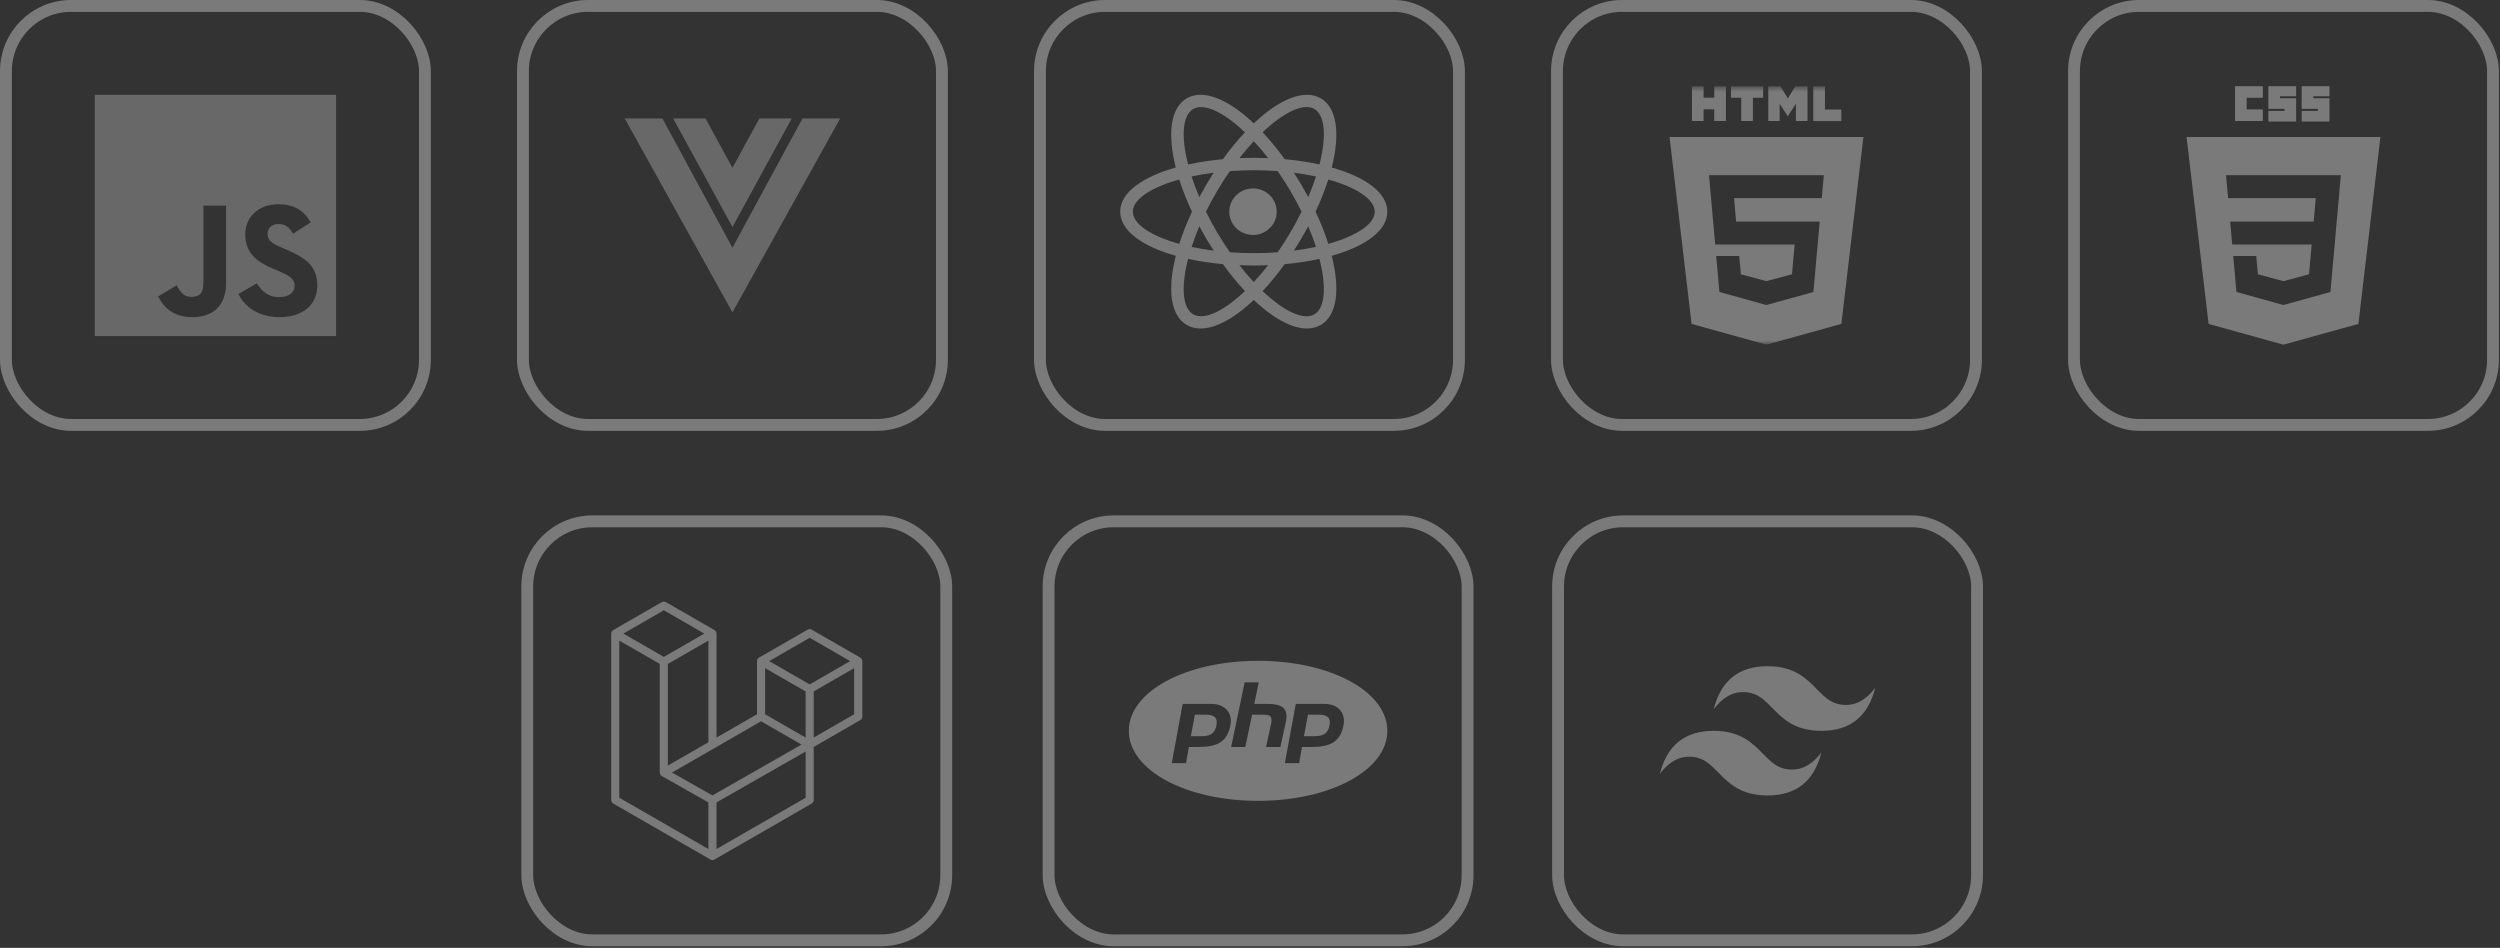 <svg width="422" height="160" viewBox="0 0 422 160" fill="none" xmlns="http://www.w3.org/2000/svg">
<rect x="0" y="0" width="422" height="160" fill="#333333" stroke="none"/>
<path d="M298.364 112.455C293.509 112.455 290.491 114.873 289.273 119.727C291.091 117.309 293.218 116.4 295.636 117C297.018 117.345 298.018 118.345 299.109 119.455C300.891 121.273 302.909 123.364 307.455 123.364C312.309 123.364 315.327 120.945 316.546 116.091C314.727 118.509 312.6 119.418 310.182 118.818C308.8 118.473 307.818 117.473 306.709 116.364C304.927 114.545 302.909 112.455 298.364 112.455ZM289.273 123.364C284.418 123.364 281.4 125.782 280.182 130.636C282 128.218 284.127 127.309 286.546 127.909C287.927 128.255 288.909 129.255 290.018 130.364C291.8 132.182 293.818 134.273 298.364 134.273C303.218 134.273 306.236 131.855 307.455 127C305.636 129.418 303.509 130.327 301.091 129.727C299.709 129.382 298.727 128.382 297.618 127.273C295.836 125.455 293.818 123.364 289.273 123.364Z" fill="white" fill-opacity="0.35"/>
<rect x="263" y="88" width="70.727" height="70.727" rx="11" stroke="white" stroke-opacity="0.35" stroke-width="2"/>
<g clip-path="url(#clip0_49_2)">
<path d="M377.276 14.545H381.964V16.505H379.236V18.465H381.964V20.425H377.276V14.545ZM382.9 14.545H387.589V16.251H384.862V16.591H387.589V20.511H382.9V18.722H385.627V18.38H382.9V14.545ZM388.527 14.545H393.213V16.251H390.486V16.591H393.213V20.511H388.527V18.722H391.255V18.38H388.527V14.545Z" fill="white" fill-opacity="0.35"/>
<path fill-rule="evenodd" clip-rule="evenodd" d="M385.438 58.182L372.813 54.676L369.091 23.122H401.818L398.098 54.673L385.438 58.182ZM376.449 37.406L376.796 41.275H390.209L389.76 46.293L385.444 47.46H385.44L381.131 46.296L380.855 43.211H376.969L377.511 49.287L385.438 51.487L393.378 49.287L394.346 38.444L394.44 37.406L395.138 29.571H375.753L376.106 33.442H390.898L390.546 37.406H376.449Z" fill="white" fill-opacity="0.35"/>
</g>
<rect x="350.091" y="1" width="70.727" height="70.727" rx="11" stroke="white" stroke-opacity="0.35" stroke-width="2"/>
<g clip-path="url(#clip1_49_2)">
<mask id="mask0_49_2" style="mask-type:luminance" maskUnits="userSpaceOnUse" x="276" y="14" width="44" height="45">
<path d="M276.364 14.545H320V58.182H276.364V14.545Z" fill="white"/>
</mask>
<g mask="url(#mask0_49_2)">
<path d="M285.6 14.545H287.567V16.489H289.367V14.545H291.335V20.429H289.367V18.46H287.567V20.429H285.602L285.6 14.545ZM293.92 16.496H292.189V14.545H297.62V16.496H295.887V20.429H293.92V16.496ZM298.482 14.545H300.533L301.795 16.613L303.055 14.545H305.106V20.429H303.147V17.513L301.795 19.605H301.76L300.406 17.515V20.429H298.482V14.545ZM306.084 14.545H308.053V18.485H310.816V20.431H306.084V14.545Z" fill="white" fill-opacity="0.35"/>
<path fill-rule="evenodd" clip-rule="evenodd" d="M285.538 54.676L281.818 23.122H314.546L310.824 54.673L298.164 58.182L285.538 54.676ZM293.06 37.404L292.707 33.44H307.516L307.862 29.571H288.48L289.524 41.275H302.936L302.487 46.293L298.171 47.46H298.167L293.858 46.296L293.582 43.211H289.695L290.236 49.287L298.164 51.487L306.104 49.287L307.071 38.444L307.166 37.406L293.06 37.404Z" fill="white" fill-opacity="0.35"/>
</g>
</g>
<rect x="262.818" y="1" width="70.727" height="70.727" rx="11" stroke="white" stroke-opacity="0.35" stroke-width="2"/>
<path d="M216.85 44.59C215.709 46.181 214.466 47.699 213.129 49.134C216.693 52.525 220.005 54.113 221.844 53.07C223.682 52.03 223.935 48.422 222.723 43.702C220.906 44.099 218.934 44.402 216.85 44.59ZM214.06 44.77C212.445 44.836 210.828 44.836 209.213 44.77C210.014 45.798 210.828 46.75 211.635 47.617C212.445 46.75 213.256 45.8 214.06 44.77ZM224.796 28.276C230.473 29.872 234.182 32.525 234.182 35.728C234.182 38.931 230.475 41.584 224.798 43.18C226.225 48.8 225.735 53.275 222.909 54.875C220.082 56.478 215.885 54.656 211.635 50.632C207.388 54.654 203.191 56.478 200.364 54.875C197.535 53.275 197.047 48.8 198.475 43.18C192.798 41.584 189.091 38.931 189.091 35.728C189.091 32.525 192.798 29.872 198.475 28.276C197.047 22.655 197.537 18.18 200.364 16.578C203.191 14.978 207.388 16.799 211.635 20.823C215.885 16.799 220.082 14.978 222.909 16.578C225.735 18.18 226.225 22.655 224.798 28.276M222.725 27.757C223.94 23.036 223.684 19.43 221.846 18.387C220.007 17.347 216.695 18.935 213.133 22.325C214.47 23.761 215.712 25.279 216.852 26.869C218.936 27.058 220.908 27.358 222.725 27.757ZM200.55 43.698C199.337 48.42 199.591 52.026 201.431 53.066C203.27 54.107 206.582 52.521 210.144 49.13C208.807 47.694 207.565 46.175 206.425 44.584C204.45 44.411 202.488 44.114 200.552 43.696M209.218 26.686C210.832 26.62 212.449 26.62 214.064 26.686C213.296 25.705 212.486 24.757 211.635 23.844C210.826 24.713 210.016 25.666 209.213 26.694M206.423 26.876C207.563 25.285 208.805 23.767 210.142 22.332C206.58 18.939 203.268 17.351 201.431 18.391C199.593 19.434 199.337 23.042 200.552 27.762C202.369 27.365 204.341 27.064 206.425 26.874M215.67 42.584C217.187 40.402 218.536 38.111 219.705 35.732C218.537 33.352 217.189 31.062 215.672 28.879C212.987 28.682 210.29 28.682 207.605 28.879C206.087 31.062 204.738 33.352 203.568 35.732C204.737 38.111 206.086 40.402 207.603 42.584C210.288 42.781 212.985 42.781 215.67 42.584ZM218.407 42.309C219.718 42.142 220.964 41.928 222.135 41.676C221.752 40.497 221.317 39.335 220.832 38.193C220.082 39.597 219.274 40.97 218.41 42.309M204.868 29.153C203.557 29.32 202.311 29.535 201.14 29.788C201.502 30.908 201.938 32.074 202.445 33.271C203.195 31.867 204.003 30.494 204.868 29.155M201.14 41.678C202.311 41.931 203.557 42.144 204.868 42.311C204.003 40.972 203.195 39.599 202.445 38.195C201.959 39.337 201.523 40.499 201.14 41.678ZM199.056 41.166C199.614 39.423 200.334 37.598 201.208 35.734C200.374 33.97 199.655 32.156 199.056 30.302C194.282 31.631 191.223 33.653 191.223 35.734C191.223 37.815 194.282 39.835 199.056 41.166ZM222.137 29.788C220.905 29.524 219.661 29.312 218.41 29.153C219.274 30.492 220.082 31.865 220.832 33.269C221.339 32.074 221.773 30.908 222.137 29.788ZM224.219 30.3C223.665 32.042 222.941 33.868 222.067 35.732C222.941 37.596 223.665 39.422 224.219 41.164C228.995 39.833 232.054 37.813 232.054 35.732C232.054 33.651 228.995 31.631 224.219 30.3ZM211.635 39.657C211.099 39.675 210.564 39.586 210.063 39.396C209.562 39.207 209.105 38.92 208.719 38.554C208.334 38.188 208.027 37.749 207.817 37.264C207.608 36.78 207.5 36.258 207.5 35.732C207.5 35.205 207.608 34.684 207.817 34.199C208.027 33.714 208.334 33.276 208.719 32.91C209.105 32.543 209.562 32.257 210.063 32.068C210.564 31.878 211.099 31.789 211.635 31.806C212.674 31.84 213.659 32.268 214.382 33C215.105 33.733 215.51 34.712 215.51 35.732C215.51 36.751 215.105 37.731 214.382 38.464C213.659 39.196 212.674 39.624 211.635 39.657Z" fill="white" fill-opacity="0.35"/>
<rect x="175.545" y="1" width="70.727" height="70.727" rx="11" stroke="white" stroke-opacity="0.35" stroke-width="2"/>
<path d="M105.455 20H111.818L123.636 41.818L135.455 20H141.818L123.636 52.727L105.455 20ZM113.636 20H119.091L123.636 28.327L128.182 20H133.636L123.636 38.327L113.636 20Z" fill="#CCCCCC" fill-opacity="0.35"/>
<rect x="88.273" y="1" width="70.727" height="70.727" rx="11" stroke="white" stroke-opacity="0.35" stroke-width="2"/>
<g clip-path="url(#clip2_49_2)">
<path d="M212.364 111.545C200.129 111.545 190.545 116.736 190.545 123.364C190.545 129.991 200.129 135.182 212.364 135.182C224.598 135.182 234.182 129.991 234.182 123.364C234.182 116.736 224.598 111.545 212.364 111.545ZM210.098 115.182H212.48L211.724 118.818H213.851C215.2 118.818 216.105 119.007 216.622 119.478C217.125 119.944 217.278 120.707 217.076 121.747L216.131 126.091H213.709L214.58 122.075C214.685 121.524 214.644 121.14 214.458 120.938C214.275 120.736 213.869 120.636 213.262 120.636H211.355L210.204 126.091H207.818L210.098 115.182ZM199.636 118.818H204.484C206.795 118.818 208.195 120.367 207.647 122.678C207.011 125.364 205.309 126.091 202.175 126.091H200.676L200.202 128.818H197.793L199.636 118.818ZM218.727 118.818H223.575C225.885 118.818 227.285 120.367 226.738 122.678C226.102 125.364 224.398 126.091 221.265 126.091H219.767L219.293 128.818H216.884L218.727 118.818ZM201.7 120.636L201.015 124.273H202.569C203.915 124.273 205.165 124.12 205.375 122.115C205.453 121.336 205.129 120.636 203.575 120.636H201.7ZM220.791 120.636L220.105 124.273H221.66C223.005 124.273 224.256 124.12 224.465 122.115C224.544 121.336 224.222 120.636 222.665 120.636H220.791Z" fill="white" fill-opacity="0.35"/>
</g>
<rect x="177" y="88" width="70.727" height="70.727" rx="11" stroke="white" stroke-opacity="0.35" stroke-width="2"/>
<g clip-path="url(#clip3_49_2)">
<path d="M145.535 111.418C145.549 111.475 145.557 111.54 145.557 111.595V120.964C145.558 121.083 145.526 121.201 145.466 121.304C145.406 121.408 145.32 121.493 145.216 121.553L137.354 126.084V135.054C137.354 135.174 137.323 135.291 137.263 135.395C137.203 135.498 137.117 135.584 137.013 135.643L120.6 145.089C120.562 145.11 120.521 145.127 120.479 145.138L120.436 145.16C120.322 145.189 120.203 145.189 120.089 145.16C120.071 145.155 120.055 145.148 120.04 145.138C120 145.126 119.962 145.11 119.926 145.089L103.52 135.643C103.416 135.584 103.329 135.499 103.268 135.395C103.207 135.292 103.174 135.174 103.173 135.054V106.951C103.173 106.894 103.186 106.83 103.201 106.774C103.208 106.752 103.215 106.738 103.223 106.716L103.265 106.61C103.272 106.588 103.294 106.575 103.308 106.553L103.372 106.467C103.395 106.453 103.416 106.436 103.436 106.418C103.465 106.396 103.485 106.375 103.514 106.36L111.717 101.637C111.821 101.577 111.939 101.546 112.058 101.546C112.178 101.546 112.295 101.577 112.399 101.637L120.61 106.36C120.638 106.374 120.659 106.396 120.68 106.418L120.751 106.467C120.772 106.494 120.791 106.523 120.809 106.553C120.822 106.566 120.844 106.588 120.858 106.61L120.9 106.716C120.907 106.738 120.922 106.752 120.922 106.774C120.942 106.83 120.952 106.891 120.95 106.951V124.501L127.782 120.567V111.597C127.785 111.516 127.802 111.437 127.833 111.362L127.875 111.256C127.889 111.227 127.91 111.214 127.924 111.192C127.946 111.163 127.96 111.135 127.981 111.114C128.003 111.094 128.03 111.079 128.052 111.065C128.073 111.042 128.097 111.023 128.123 111.008L136.334 106.284C136.436 106.221 136.554 106.188 136.675 106.188C136.795 106.188 136.913 106.221 137.015 106.284L145.219 111.008C145.248 111.021 145.268 111.043 145.297 111.065C145.319 111.079 145.339 111.094 145.361 111.114C145.383 111.135 145.403 111.163 145.425 111.192C145.439 111.214 145.46 111.227 145.467 111.256C145.489 111.291 145.496 111.327 145.51 111.362C145.523 111.376 145.531 111.398 145.538 111.42L145.535 111.418ZM144.185 120.565V112.782L141.316 114.429L137.354 116.716V124.5L144.185 120.565ZM135.99 134.656V126.864L132.083 129.087L120.946 135.451V143.314L135.99 134.656ZM104.534 108.136V134.656L119.576 143.314V135.451L111.713 130.997C111.685 130.984 111.664 130.962 111.642 130.94C111.62 130.926 111.593 130.911 111.578 130.891H111.571C111.55 130.869 111.536 130.842 111.514 130.82C111.5 130.798 111.479 130.778 111.465 130.749C111.449 130.722 111.437 130.693 111.43 130.663C111.416 130.635 111.401 130.614 111.394 130.585C111.387 130.557 111.38 130.521 111.38 130.486C111.374 130.457 111.367 130.437 111.367 130.408V112.07L107.404 109.783L104.534 108.136ZM112.055 103.015L105.224 106.95L112.055 110.884L118.887 106.95L112.055 103.015ZM115.613 127.576L119.576 125.289V108.137L116.707 109.785L112.737 112.071V129.223L115.613 127.576ZM136.672 107.66L129.832 111.594L136.672 115.528L143.504 111.594L136.672 107.66ZM135.99 116.716L129.15 112.782V120.565L133.113 122.852L135.989 124.5L135.99 116.716ZM120.259 134.266L135.295 125.686L128.47 121.752L113.441 130.403L120.259 134.266Z" fill="white" fill-opacity="0.35"/>
</g>
<rect x="89" y="88" width="70.727" height="70.727" rx="11" stroke="white" stroke-opacity="0.35" stroke-width="2"/>
<path d="M16 16V56.727H56.727V16H16ZM38.164 47.763C38.164 51.727 35.837 53.536 32.447 53.536C29.383 53.536 27.61 51.955 26.701 50.036L29.82 48.154C30.42 49.218 30.966 50.118 32.284 50.118C33.538 50.118 34.337 49.626 34.337 47.709V34.7H38.164V47.763ZM47.218 53.536C43.663 53.536 41.363 51.846 40.244 49.626L43.363 47.827C44.182 49.164 45.254 50.154 47.136 50.154C48.717 50.154 49.737 49.363 49.737 48.263C49.737 46.954 48.7 46.49 46.946 45.718L45.991 45.309C43.228 44.137 41.401 42.654 41.401 39.536C41.401 36.663 43.591 34.481 47.001 34.481C49.437 34.481 51.182 35.327 52.438 37.545L49.456 39.455C48.801 38.282 48.092 37.818 46.992 37.818C45.875 37.818 45.165 38.528 45.165 39.455C45.165 40.601 45.875 41.063 47.52 41.782L48.474 42.191C51.73 43.581 53.556 45.01 53.556 48.208C53.556 51.645 50.846 53.535 47.219 53.535L47.218 53.536Z" fill="#CCCCCC" fill-opacity="0.35"/>
<rect x="1" y="1" width="70.727" height="70.727" rx="11" stroke="white" stroke-opacity="0.35" stroke-width="2"/>
<defs>
<clipPath id="clip0_49_2">
<rect width="43.636" height="43.636" fill="white" transform="translate(363.636 14.545)"/>
</clipPath>
<clipPath id="clip1_49_2">
<rect width="43.636" height="43.636" fill="white" transform="translate(276.364 14.545)"/>
</clipPath>
<clipPath id="clip2_49_2">
<rect width="43.636" height="43.636" fill="white" transform="translate(190.545 101.545)"/>
</clipPath>
<clipPath id="clip3_49_2">
<rect width="43.636" height="43.636" fill="white" transform="translate(102.545 101.545)"/>
</clipPath>
</defs>
</svg>
